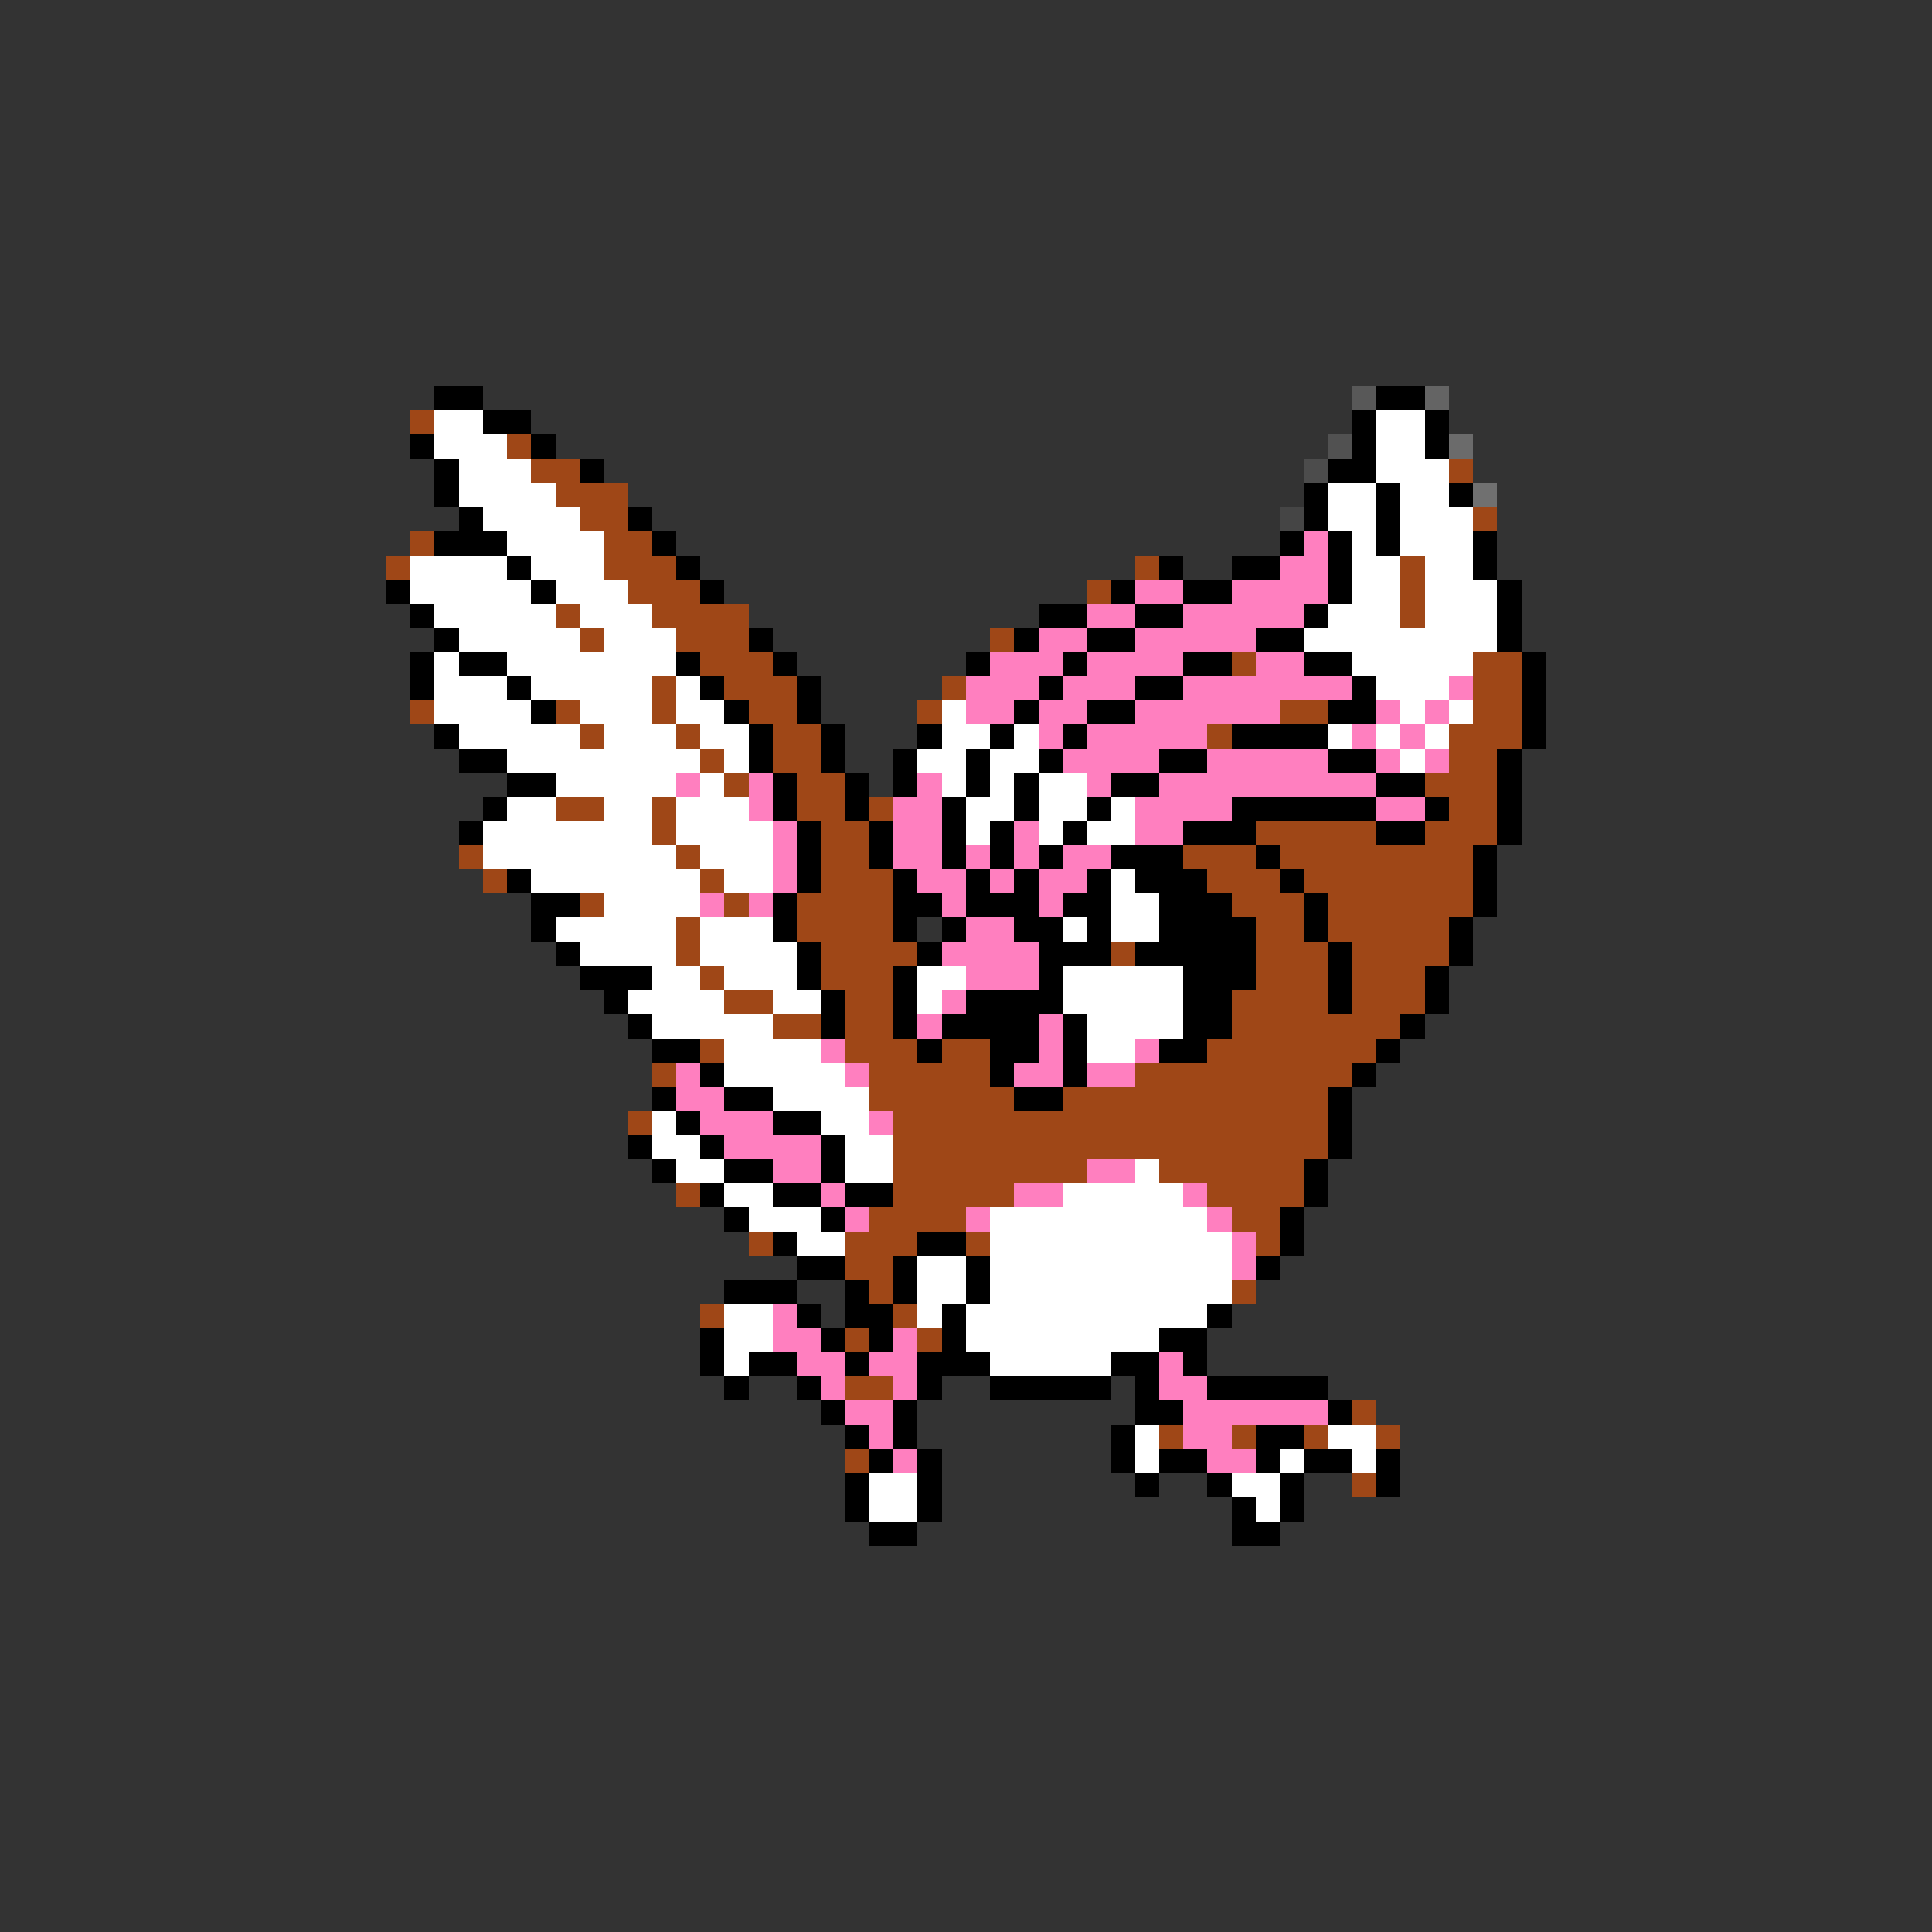 <svg xmlns="http://www.w3.org/2000/svg" viewBox="0 -0.5 80 80" shape-rendering="crispEdges">
<rect x="0" y="-0.5" width="80" height="80" fill="#333333" stroke="none"/>
<path stroke="#000000" d="M18 16h2M57 16h2M20 17h2M56 17h1M59 17h1M17 18h1M22 18h1M56 18h1M59 18h1M18 19h1M24 19h1M55 19h2M18 20h1M54 20h1M57 20h1M60 20h1M19 21h1M26 21h1M54 21h1M57 21h1M18 22h3M27 22h1M53 22h1M55 22h1M57 22h1M61 22h1M21 23h1M28 23h1M48 23h1M51 23h2M55 23h1M61 23h1M16 24h1M22 24h1M29 24h1M46 24h1M49 24h2M55 24h1M62 24h1M17 25h1M43 25h2M47 25h2M54 25h1M62 25h1M18 26h1M31 26h1M42 26h1M45 26h2M52 26h2M62 26h1M17 27h1M19 27h2M28 27h1M32 27h1M40 27h1M44 27h1M49 27h2M54 27h2M63 27h1M17 28h1M21 28h1M29 28h1M33 28h1M43 28h1M47 28h2M56 28h1M63 28h1M22 29h1M30 29h1M33 29h1M42 29h1M45 29h2M55 29h2M63 29h1M18 30h1M31 30h1M34 30h1M38 30h1M41 30h1M44 30h1M51 30h4M63 30h1M19 31h2M31 31h1M34 31h1M37 31h1M40 31h1M43 31h1M48 31h2M55 31h2M62 31h1M21 32h2M32 32h1M35 32h1M37 32h1M40 32h1M42 32h1M46 32h2M57 32h2M62 32h1M20 33h1M32 33h1M35 33h1M39 33h1M42 33h1M45 33h1M51 33h6M59 33h1M62 33h1M19 34h1M33 34h1M36 34h1M39 34h1M41 34h1M44 34h1M49 34h3M57 34h2M62 34h1M33 35h1M36 35h1M39 35h1M41 35h1M43 35h1M46 35h3M52 35h1M61 35h1M21 36h1M33 36h1M37 36h1M40 36h1M42 36h1M45 36h1M47 36h3M53 36h1M61 36h1M22 37h2M32 37h1M37 37h2M40 37h3M44 37h2M48 37h3M54 37h1M61 37h1M22 38h1M32 38h1M37 38h1M39 38h1M42 38h2M45 38h1M48 38h4M54 38h1M60 38h1M23 39h1M33 39h1M38 39h1M43 39h3M47 39h5M55 39h1M60 39h1M24 40h3M33 40h1M37 40h1M43 40h1M49 40h3M55 40h1M59 40h1M25 41h1M34 41h1M37 41h1M40 41h4M49 41h2M55 41h1M59 41h1M26 42h1M34 42h1M37 42h1M39 42h4M44 42h1M49 42h2M58 42h1M27 43h2M38 43h1M41 43h2M44 43h1M48 43h2M57 43h1M29 44h1M41 44h1M44 44h1M56 44h1M27 45h1M30 45h2M42 45h2M55 45h1M28 46h1M32 46h2M55 46h1M26 47h1M29 47h1M34 47h1M55 47h1M27 48h1M30 48h2M34 48h1M54 48h1M29 49h1M32 49h2M35 49h2M54 49h1M30 50h1M34 50h1M53 50h1M32 51h1M38 51h2M53 51h1M33 52h2M37 52h1M40 52h1M52 52h1M30 53h3M35 53h1M37 53h1M40 53h1M33 54h1M35 54h2M39 54h1M50 54h1M29 55h1M34 55h1M36 55h1M39 55h1M48 55h2M29 56h1M31 56h2M35 56h1M38 56h3M46 56h2M49 56h1M30 57h1M33 57h1M38 57h1M41 57h5M47 57h1M50 57h5M34 58h1M37 58h1M47 58h2M55 58h1M35 59h1M37 59h1M46 59h1M52 59h2M36 60h1M38 60h1M46 60h1M48 60h2M52 60h1M54 60h2M57 60h1M35 61h1M38 61h1M47 61h1M50 61h1M53 61h1M57 61h1M35 62h1M38 62h1M51 62h1M53 62h1M36 63h2M51 63h2" />
<path stroke="rgba(255,255,255,0.18)" d="M56 16h1" />
<path stroke="rgba(255,255,255,0.239)" d="M59 16h1" />
<path stroke="#9f4717" d="M17 17h1M21 18h1M22 19h2M60 19h1M23 20h3M24 21h2M61 21h1M17 22h1M25 22h2M16 23h1M25 23h3M47 23h1M58 23h1M26 24h3M45 24h1M58 24h1M23 25h1M27 25h4M58 25h1M24 26h1M28 26h3M41 26h1M29 27h3M51 27h1M61 27h2M27 28h1M30 28h3M39 28h1M61 28h2M17 29h1M23 29h1M27 29h1M31 29h2M38 29h1M53 29h2M61 29h2M24 30h1M28 30h1M32 30h2M50 30h1M60 30h3M29 31h1M32 31h2M60 31h2M30 32h1M33 32h2M59 32h3M23 33h2M27 33h1M33 33h2M36 33h1M60 33h2M27 34h1M34 34h2M52 34h5M59 34h3M19 35h1M28 35h1M34 35h2M49 35h3M53 35h8M20 36h1M29 36h1M34 36h3M50 36h3M54 36h7M24 37h1M30 37h1M33 37h4M51 37h3M55 37h6M28 38h1M33 38h4M52 38h2M55 38h5M28 39h1M34 39h4M46 39h1M52 39h3M56 39h4M29 40h1M34 40h3M52 40h3M56 40h3M30 41h2M35 41h2M51 41h4M56 41h3M32 42h2M35 42h2M51 42h7M29 43h1M35 43h3M39 43h2M50 43h7M27 44h1M36 44h5M47 44h9M36 45h6M44 45h11M26 46h1M37 46h18M37 47h18M37 48h8M48 48h6M28 49h1M37 49h5M50 49h4M36 50h4M51 50h2M31 51h1M35 51h3M40 51h1M52 51h1M35 52h2M36 53h1M51 53h1M29 54h1M37 54h1M35 55h1M38 55h1M35 57h2M56 58h1M48 59h1M51 59h1M54 59h1M57 59h1M35 60h1M56 61h1" />
<path stroke="#ffffff" d="M18 17h2M57 17h2M18 18h3M57 18h2M19 19h3M57 19h3M19 20h4M55 20h2M58 20h2M20 21h4M55 21h2M58 21h3M21 22h4M56 22h1M58 22h3M17 23h4M22 23h3M56 23h2M59 23h2M17 24h5M23 24h3M56 24h2M59 24h3M18 25h5M24 25h3M55 25h3M59 25h3M19 26h5M25 26h3M54 26h8M18 27h1M21 27h7M56 27h5M18 28h3M22 28h5M28 28h1M57 28h3M18 29h4M24 29h3M28 29h2M39 29h1M58 29h1M60 29h1M19 30h5M25 30h3M29 30h2M39 30h2M42 30h1M55 30h1M57 30h1M59 30h1M21 31h8M30 31h1M38 31h2M41 31h2M58 31h1M23 32h5M29 32h1M39 32h1M41 32h1M43 32h2M21 33h2M25 33h2M28 33h3M40 33h2M43 33h2M46 33h1M20 34h7M28 34h4M40 34h1M43 34h1M45 34h2M20 35h8M29 35h3M22 36h7M30 36h2M46 36h1M25 37h4M46 37h2M23 38h5M29 38h3M44 38h1M46 38h2M24 39h4M29 39h4M27 40h2M30 40h3M38 40h2M44 40h5M26 41h4M32 41h2M38 41h1M44 41h5M27 42h5M45 42h4M30 43h4M45 43h2M30 44h5M32 45h4M27 46h1M34 46h2M27 47h2M35 47h2M28 48h2M35 48h2M47 48h1M30 49h2M44 49h5M31 50h3M41 50h9M33 51h2M41 51h10M38 52h2M41 52h10M38 53h2M41 53h10M30 54h2M38 54h1M40 54h10M30 55h2M40 55h8M30 56h1M41 56h5M47 59h1M55 59h2M47 60h1M53 60h1M56 60h1M36 61h2M51 61h2M36 62h2M52 62h1" />
<path stroke="rgba(255,255,255,0.145)" d="M55 18h1" />
<path stroke="rgba(255,255,255,0.275)" d="M60 18h1" />
<path stroke="rgba(255,255,255,0.122)" d="M54 19h1" />
<path stroke="rgba(255,255,255,0.298)" d="M61 20h1" />
<path stroke="rgba(255,255,255,0.086)" d="M53 21h1" />
<path stroke="#ff7fbf" d="M54 22h1M53 23h2M47 24h2M51 24h4M45 25h2M49 25h5M43 26h2M47 26h5M41 27h3M45 27h4M52 27h2M40 28h3M44 28h3M49 28h7M60 28h1M40 29h2M43 29h2M47 29h6M57 29h1M59 29h1M43 30h1M45 30h5M56 30h1M58 30h1M44 31h4M50 31h5M57 31h1M59 31h1M28 32h1M31 32h1M38 32h1M45 32h1M48 32h9M31 33h1M37 33h2M47 33h4M57 33h2M32 34h1M37 34h2M42 34h1M47 34h2M32 35h1M37 35h2M40 35h1M42 35h1M44 35h2M32 36h1M38 36h2M41 36h1M43 36h2M29 37h1M31 37h1M39 37h1M43 37h1M40 38h2M39 39h4M40 40h3M39 41h1M38 42h1M43 42h1M34 43h1M43 43h1M47 43h1M28 44h1M35 44h1M42 44h2M45 44h2M28 45h2M29 46h3M36 46h1M30 47h4M32 48h2M45 48h2M34 49h1M42 49h2M49 49h1M35 50h1M40 50h1M50 50h1M51 51h1M51 52h1M32 54h1M32 55h2M37 55h1M33 56h2M36 56h2M48 56h1M34 57h1M37 57h1M48 57h2M35 58h2M49 58h6M36 59h1M49 59h2M37 60h1M50 60h2" />
</svg>